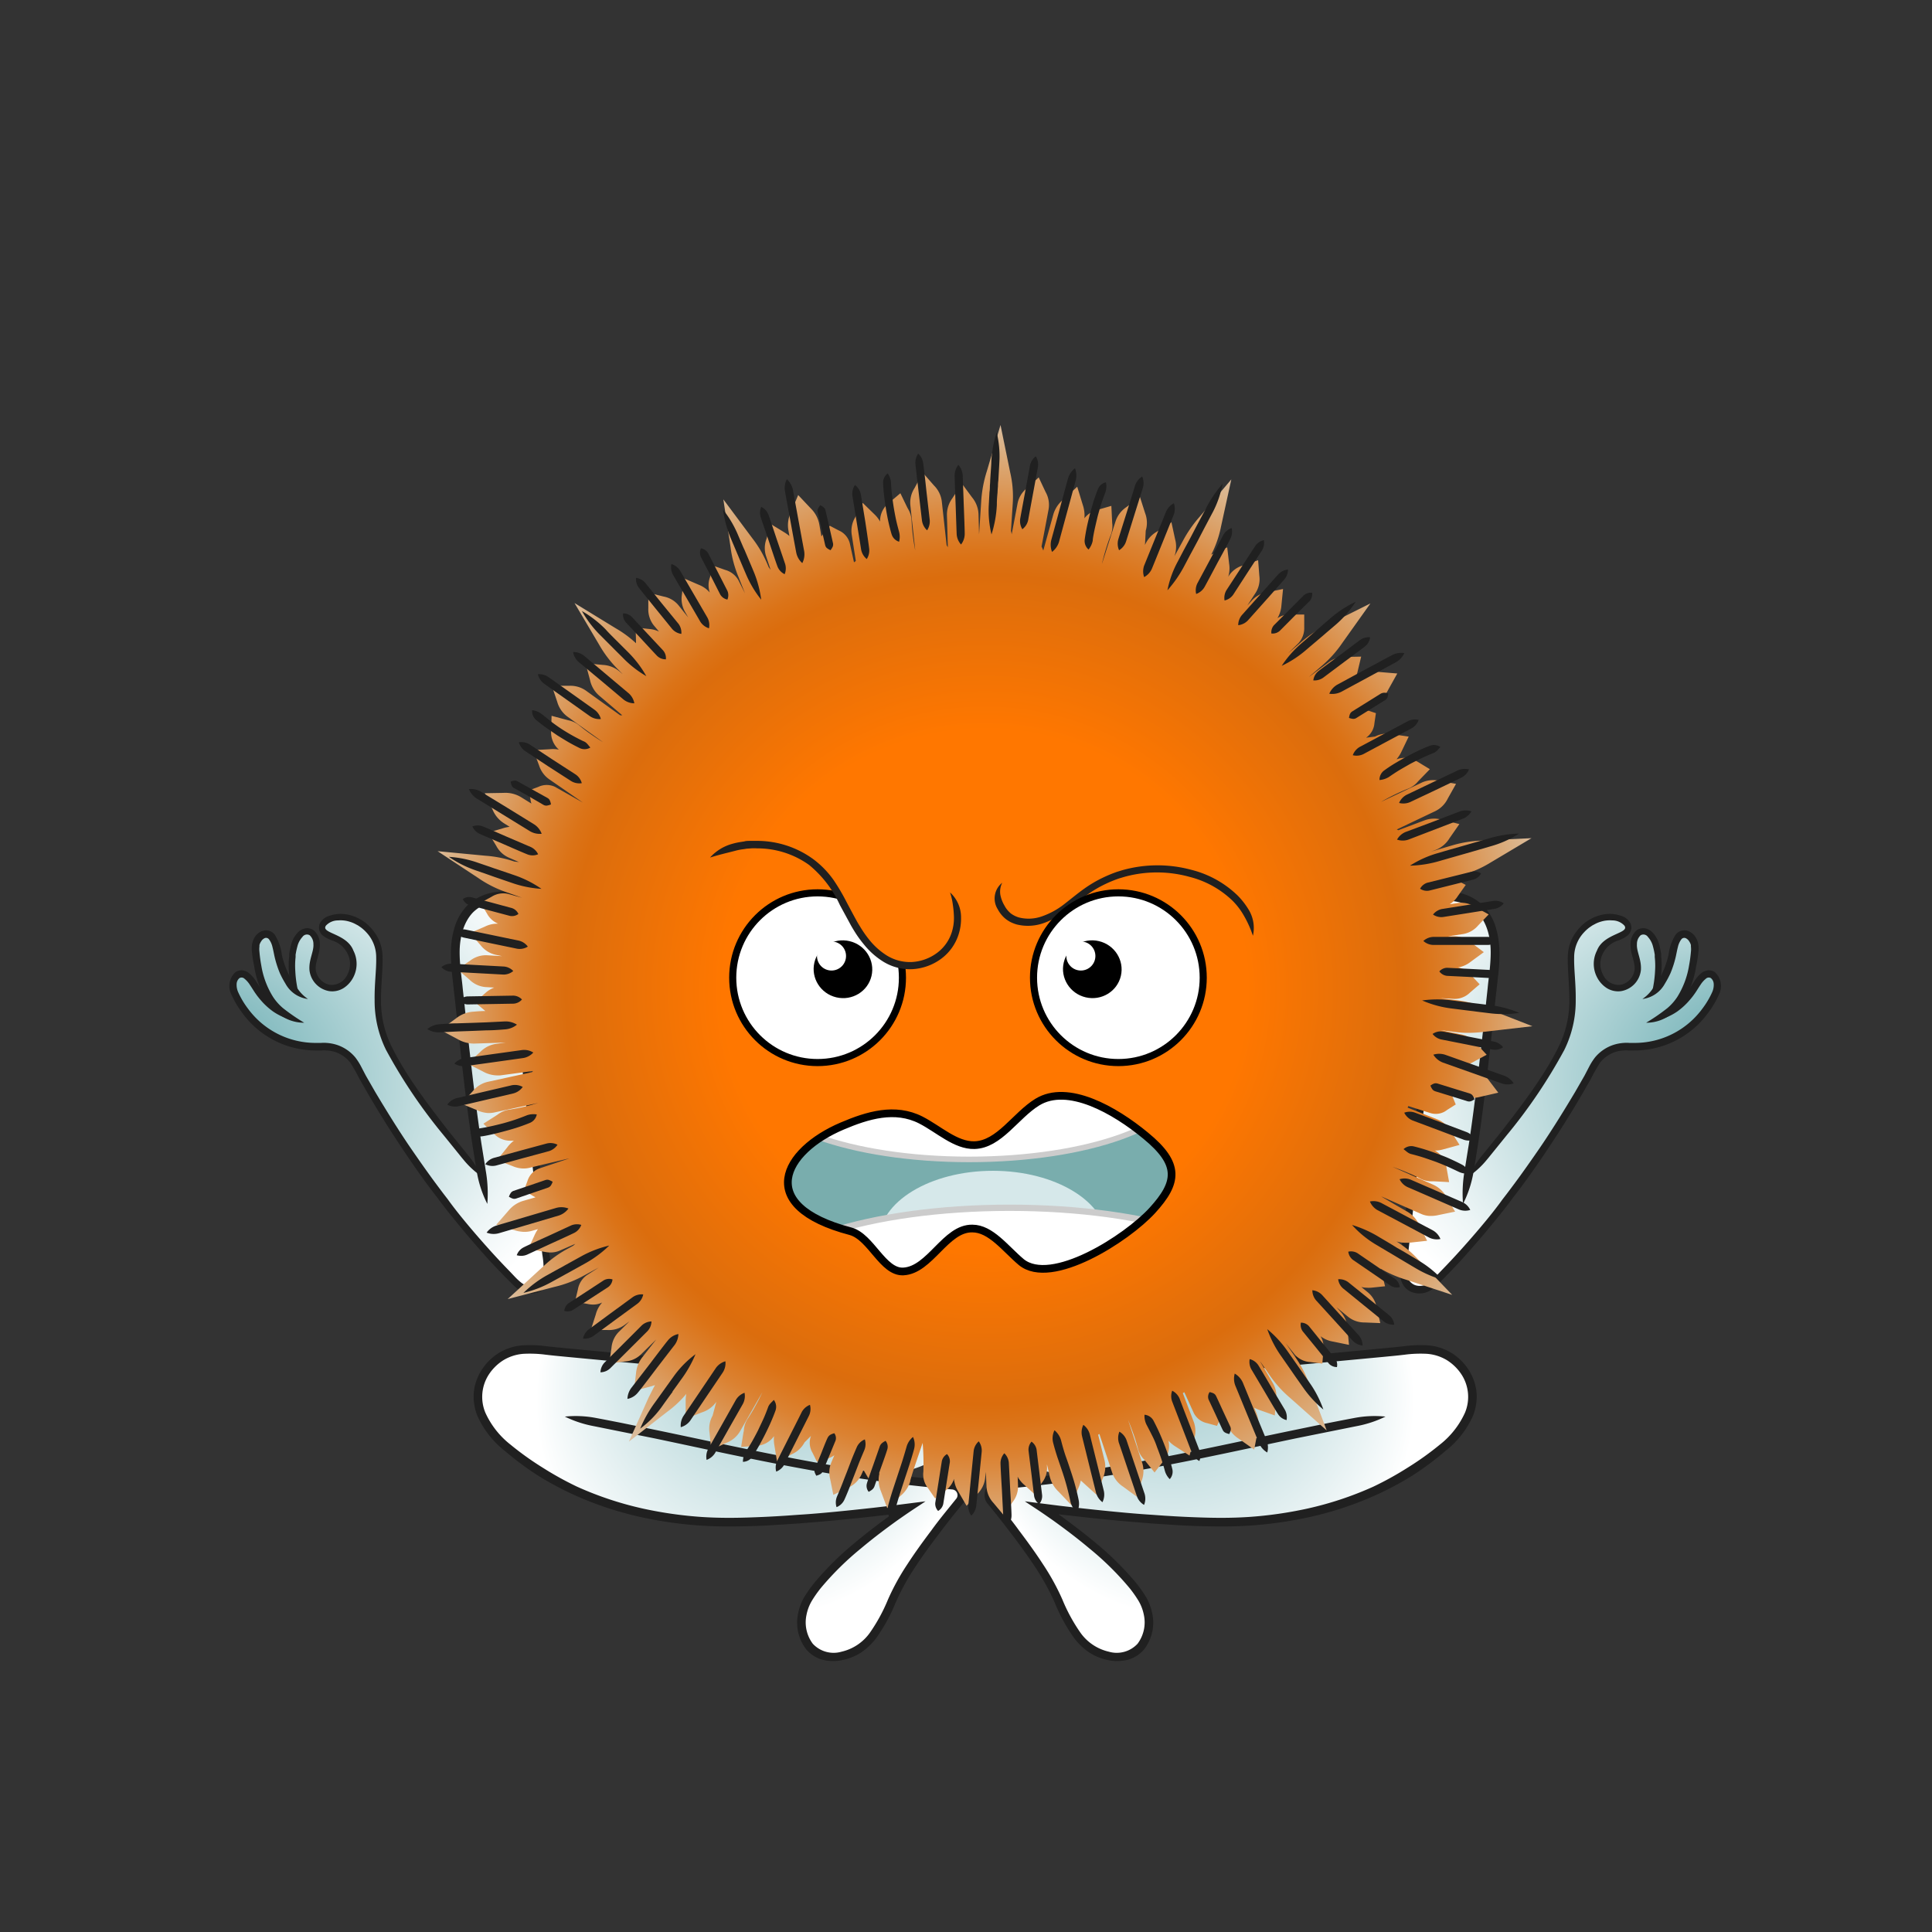 <svg xmlns="http://www.w3.org/2000/svg" xmlns:xlink="http://www.w3.org/1999/xlink" viewBox="0 0 300 300"><rect x="0" y="0" width="300" height="300" fill="#333333" stroke="none"/><defs><style>.cls-1,.cls-12{fill:none;}.cls-2{fill:url(#New_Gradient_Swatch_19);}.cls-3{fill:#202020;}.cls-4{fill:#79adad;}.cls-5{clip-path:url(#clip-path);}.cls-6{fill:#d6e8ea;}.cls-7{clip-path:url(#clip-path-2);}.cls-10,.cls-11,.cls-8,.cls-9{fill:#fff;}.cls-12,.cls-8{stroke:#000;}.cls-10,.cls-11,.cls-12,.cls-8{stroke-miterlimit:10;}.cls-8{stroke-width:1.06px;}.cls-10,.cls-11{stroke:#ccc;}.cls-10{stroke-width:0.83px;}.cls-11{stroke-width:0.94px;}.cls-12{stroke-width:1.15px;}.cls-13{fill:url(#radial-gradient);}.cls-14{fill:url(#radial-gradient-2);}</style><radialGradient id="New_Gradient_Swatch_19" cx="47.14" cy="42.3" r="102.7" gradientTransform="translate(39.92 46.18) scale(0.99 0.98)" gradientUnits="userSpaceOnUse"><stop offset="0.4" stop-color="#f70"/><stop offset="0.64" stop-color="#db6d0d"/><stop offset="0.67" stop-color="#db7317"/><stop offset="0.72" stop-color="#db8232"/><stop offset="0.78" stop-color="#db9b5e"/><stop offset="0.84" stop-color="#dbb388"/><stop offset="0.93" stop-color="#dbcec3"/></radialGradient><clipPath id="clip-path"><path id="SVGID" class="cls-1" d="M27,42.58c3.78-1.61,7.88-2.87,11.75-.9,2.67,1.37,5.2,3.82,8,3.75,3.7-.1,6.13-4.42,9.38-6.42,4.57-2.81,11.54,1.17,16.18,5,5.19,4.25,4.81,7,1,11.17S58.22,66.59,53.73,62.88c-2.37-2-4.54-5-7.29-5-4-.08-6.31,6.2-10.3,6.41-3.07.16-4.83-5.16-7.88-6C13.81,54.49,18.26,46.28,27,42.58Z"/></clipPath><clipPath id="clip-path-2"><path class="cls-1" d="M7.27,2.49a13.61,13.61,0,0,1,17,2.42c2,2.24,3.1,5.05,4.59,7.62s3.56,5.06,6.42,5.85a7.25,7.25,0,0,0,7.6-2.65,7.26,7.26,0,0,0,.21-8l6.23,9.85L34.64,35.75,9.56,37.86,0,24.89Z"/></clipPath><radialGradient id="radial-gradient" cx="36" cy="30.56" fx="-17.277" r="59.76" gradientUnits="userSpaceOnUse"><stop offset="0.12" stop-color="#66aab0"/><stop offset="0.16" stop-color="#72b1b6"/><stop offset="0.41" stop-color="#bedbdd"/><stop offset="0.58" stop-color="#edf5f6"/><stop offset="0.67" stop-color="#fff"/></radialGradient><radialGradient id="radial-gradient-2" cx="80.03" cy="90.64" fx="97.675" fy="49.596" r="44.68" gradientUnits="userSpaceOnUse"><stop offset="0" stop-color="#66aab0"/><stop offset="0.78" stop-color="#fff"/></radialGradient><symbol id="Fuzzballs_meditate_1" data-name="Fuzzballs_meditate_1" viewBox="0 0 120.12 123.22"><path class="cls-13" d="M49.86,51.87,46.38,18.78h0A12.12,12.12,0,0,0,52.19,3.92l-.25-.71-2.13-.89c-.52-.21-1.09-.43-1.78-.68l-.19-.06a12,12,0,0,0-3-.6,9.76,9.76,0,0,0-3.18.28,6.7,6.7,0,0,0-3,1.74c-2,2-2.28,5-2.3,6.69A34.89,34.89,0,0,0,36.71,14c.07.54.13,1,.17,1.49l.26,2.39c0,.06.64,6.17,1.43,12.77.42,3.54.89,7,1.31,9.77l.68,4.25a20.11,20.11,0,0,1,.3,3,16.93,16.93,0,0,1-.71-2.7l0-.19L40,44.65a12.4,12.4,0,0,1-2.11-2L34.7,38.7a83,83,0,0,1-9.18-13.6,17.15,17.15,0,0,1-1.77-7.79c0-1.32.06-2.56.14-3.76s.14-2.12.11-3a6.31,6.31,0,0,0-1.69-4.3,7.11,7.11,0,0,0-1-.89L21,5.11a2.71,2.71,0,0,0-.44-.26,5,5,0,0,0-1.2-.5,5.09,5.09,0,0,0-2-.23c-.42,0-1.83.21-2.31,1a1,1,0,0,0-.19.84c.15.57.79.86,1.61,1.22a5,5,0,0,1,2.94,2.46,4.18,4.18,0,0,1,0,3.79A3.91,3.91,0,0,1,18.07,15a2.83,2.83,0,0,1-2,.45,3.3,3.3,0,0,1-2.73-2.86,6.39,6.39,0,0,1,.33-2.29A5.44,5.44,0,0,0,14,8.43a2.35,2.35,0,0,0-.81-1.82,1.37,1.37,0,0,0-1.81.29,3.91,3.91,0,0,0-.92,1.71,9.21,9.21,0,0,0-.22.94l-.13.85A12,12,0,0,0,10,12.73l.06.62c.08.82.14,1.46.28,2.18l.09.2a6.17,6.17,0,0,1-1-1.23l-.1-.17a12,12,0,0,1-.75-1.45,15,15,0,0,1-.84-2.62c0-.2-.09-.4-.13-.6S7.48,9,7.4,8.7a3.57,3.57,0,0,0-.65-1.41,1.11,1.11,0,0,0-1.23-.35,1.88,1.88,0,0,0-.86.75,2.42,2.42,0,0,0-.29.73,2,2,0,0,0,0,.27,3.61,3.61,0,0,0,0,1c0,.62.16,1.47.31,2.27a14.07,14.07,0,0,0,1.94,5.22A8.34,8.34,0,0,0,8.16,19l.12.11c.46.36.85.64,1.27,1l.17.09a7.35,7.35,0,0,1-1.42-.65,13,13,0,0,1-2.07-1.57l-.62-.64c-.12-.12-.23-.25-.34-.38a13.44,13.44,0,0,1-.92-1.23l-.28-.43c-.19-.3-.37-.58-.57-.85a3.06,3.06,0,0,0-1.15-1,1.11,1.11,0,0,0-1.32.4,2.13,2.13,0,0,0-.36,1.47A7.45,7.45,0,0,0,2,18.16a14.28,14.28,0,0,0,11,6.64,10.82,10.82,0,0,0,1.4,0h.27a5.78,5.78,0,0,1,1.66.06,6,6,0,0,1,2.91,1.44,6.11,6.11,0,0,1,1,1.23c.19.32.35.6.5.89l.28.49c.51.91,1,1.79,1.52,2.66,1.85,3.18,3.78,6.27,5.72,9.19,1.8,2.7,3.33,4.83,4.3,6.13s1.68,2.23,1.68,2.24.61.82,1.73,2.21C37.25,53,39,55,40.77,57c1,1.14,2.18,2.4,3.45,3.73l2,2a3.07,3.07,0,0,0,2.11.89,2.35,2.35,0,0,0,.54-.06,2.3,2.3,0,0,0,1.25-.7,2.84,2.84,0,0,0,.6-1.36,9.94,9.94,0,0,0-.08-3.13C50.34,56.26,50.1,54.08,49.86,51.87Z"/><path class="cls-14" d="M115.81,95.07a1.59,1.59,0,0,1,1.08,2.59c-2.89,3.48-8.15,10.13-10.37,14.86-1.33,2.85-2.5,5.91-4.82,8-3,2.71-8.6,3.2-9.93-1.87a7.17,7.17,0,0,1,.85-5.42c3.85-6.58,16-14.57,16-14.57s-21.56,2.86-32.74,2.17-22.5-4.13-31.57-12c-2.28-2-4.58-4.67-4.56-8a7.78,7.78,0,0,1,4.91-7c2.58-1,5.35-.41,8.07-.16,12,1.07,50.87,4.48,67.36,6.33,0,0-1.65,14.86-19.58,13.18C103.31,93.79,114.13,94.86,115.81,95.07Z"/><path class="cls-3" d="M53.72,84.05a18.19,18.19,0,0,0,4.69,1.54l9.64,1.94c7.6,1.59,15.87,3.45,24.49,5,4.31.8,8.71,1.51,13.14,2.08,2.21.31,4.44.55,6.67.78l3.34.32a.92.92,0,0,1,.74,1.42l-2.05,2.54c-.69.87-1.37,1.74-2,2.62-1.33,1.76-2.62,3.54-3.81,5.37a37.64,37.64,0,0,0-3.13,5.69,27.42,27.42,0,0,1-2.91,5.33,7.67,7.67,0,0,1-4.5,3,4.55,4.55,0,0,1-4.62-1.27,5.71,5.71,0,0,1-1-4.64,7,7,0,0,1,.85-2.23,19.26,19.26,0,0,1,1.4-2,46.85,46.85,0,0,1,6.43-6.36c2.13-1.79,4.07-3.23,5.86-4.52.89-.62,1.73-1.21,2.61-1.79l1.29-.85.61-.41-.67.09-4.79.61-2.92.34c-6.5.72-10,1-11.86,1.11l-2.1.15-1.63.1c-1.06.06-2.62.14-4.62.2s-4.43.09-7.21-.09a64.05,64.05,0,0,1-9.32-1.32,54,54,0,0,1-10.66-3.53,51.61,51.61,0,0,1-5.43-3A48.17,48.17,0,0,1,45,88.52a13.64,13.64,0,0,1-4-5.09,6.58,6.58,0,0,1,.6-6.19A7.62,7.62,0,0,1,43.92,75a7.23,7.23,0,0,1,3.18-1,19.42,19.42,0,0,1,3.55.14c1.23.15,2.49.26,3.72.38l60.81,5.71a18.11,18.11,0,0,0,4.94-.2,17.71,17.71,0,0,0-4.8-1.12L54.49,73.16c-1.25-.12-2.46-.23-3.69-.37A20.05,20.05,0,0,0,47,72.64a8.54,8.54,0,0,0-3.76,1.17,8.78,8.78,0,0,0-2.79,2.7,8.11,8.11,0,0,0-1.3,3.64,8.37,8.37,0,0,0,.56,3.76,14.85,14.85,0,0,0,4.39,5.62,48.31,48.31,0,0,0,5.38,4,51.12,51.12,0,0,0,5.6,3A54.36,54.36,0,0,0,66,100.16a64.53,64.53,0,0,0,9.52,1.34c2.85.19,5.32.14,7.34.1s3.59-.14,4.66-.21l1.63-.1,2.12-.14c1.87-.16,5.38-.4,11.91-1.13l2.88-.33h0c-1.68,1.21-3.74,2.74-5.88,4.53a48.38,48.38,0,0,0-6.61,6.55,22.84,22.84,0,0,0-1.51,2.15,8.66,8.66,0,0,0-1,2.65,7,7,0,0,0,1.31,5.75A5.21,5.21,0,0,0,95.07,123a6.92,6.92,0,0,0,3.2,0,8.63,8.63,0,0,0,3-1.27,10.38,10.38,0,0,0,2.32-2.26,27.68,27.68,0,0,0,3.06-5.59,37.18,37.18,0,0,1,3-5.51c1.17-1.79,2.44-3.55,3.76-5.29.66-.87,1.33-1.74,2-2.6s1.41-1.75,2.12-2.63a2.25,2.25,0,0,0-1.74-3.49l-3.32-.32c-2.21-.23-4.42-.46-6.63-.77-4.4-.57-8.78-1.28-13.07-2.07-8.58-1.57-16.84-3.43-24.45-5l-5.58-1.15-2.3-.45-.73-.14-1.06-.2A17.16,17.16,0,0,0,53.72,84.05Z"/><path class="cls-3" d="M41.31,50a21.16,21.16,0,0,0-.26-5.37c-.12-.78-.37-2.34-.68-4.25-.44-2.94-.91-6.42-1.3-9.75-.8-6.67-1.44-12.76-1.44-12.76l-.26-2.39c-.13-1.49-.49-3.57-.49-5.78S37.43,5,39,3.35a6.42,6.42,0,0,1,2.81-1.61,9.31,9.31,0,0,1,3-.26,12.13,12.13,0,0,1,3,.64c1,.35,1.74.67,2.47,1a12.69,12.69,0,0,1,2.22,1.18,6.83,6.83,0,0,0-1.65-2.07A8.12,8.12,0,0,0,48.37.76,12.93,12.93,0,0,0,45,0a10.57,10.57,0,0,0-3.51.31,7.9,7.9,0,0,0-3.46,2,8.49,8.49,0,0,0-2,3.55,14.12,14.12,0,0,0-.55,3.79A27.79,27.79,0,0,0,35.64,13c.11,1,.21,1.87.29,2.62.17,1.48.27,2.38.27,2.38s.63,6.09,1.42,12.78c.4,3.35.86,6.84,1.31,9.8.18,1.11.34,2.13.48,3,.09.55.17,1,.22,1.3A17.91,17.91,0,0,0,41.31,50Z"/><path class="cls-3" d="M46,14.55a16.45,16.45,0,0,0-.07,4.29c.51,4.85,2,19.42,3.45,32.78.25,2.19.49,4.36.73,6.47a13,13,0,0,1,.19,3A2.06,2.06,0,0,1,49,63a2.37,2.37,0,0,1-2.22-.36,9.81,9.81,0,0,1-1-.91l-.95-1c-1.25-1.28-2.39-2.51-3.42-3.66-2.06-2.3-3.69-4.25-4.79-5.64S35,49.29,35,49.29l-.44-.57c-.29-.37-.7-.92-1.23-1.63-1.06-1.41-2.54-3.48-4.27-6s-3.68-5.63-5.69-9l-1.51-2.63L21.1,28a9.82,9.82,0,0,0-.9-1.42,6.45,6.45,0,0,0-2.86-2,6.88,6.88,0,0,0-1.75-.35,5.41,5.41,0,0,0-.9,0l-.23,0h-.57A13.42,13.42,0,0,1,3,18.75a13.5,13.5,0,0,1-1.58-2.66,2.84,2.84,0,0,1-.24-1.3,1.27,1.27,0,0,1,.45-.93.66.66,0,0,1,.8.09,4,4,0,0,1,.88,1c.27.39.53.83.82,1.26.15.21.3.43.46.63l.24.3.17.2a11.17,11.17,0,0,0,2,1.85,9,9,0,0,0,4.07,1.54c-1.19-.95-2-1.51-3.4-2.47a10.32,10.32,0,0,1-1.81-1.67l-.16-.18-.21-.28c-.15-.18-.28-.38-.42-.57-.26-.39-.52-.82-.83-1.27A4.94,4.94,0,0,0,3.08,13a2,2,0,0,0-1-.39A1.72,1.72,0,0,0,1,12.9a3,3,0,0,0-.64,3.62,15,15,0,0,0,1.73,2.92,14.57,14.57,0,0,0,11.87,6l.43,0,.42,0a3.65,3.65,0,0,1,.74,0A5.12,5.12,0,0,1,17,25.7a5.26,5.26,0,0,1,2.34,1.64A27.68,27.68,0,0,1,20.85,30l1.52,2.64c2,3.44,4,6.53,5.73,9.11s3.23,4.66,4.31,6.08c.53.72,1,1.27,1.24,1.64l.44.58s.6.8,1.73,2.19,2.74,3.36,4.82,5.68c1,1.16,2.19,2.4,3.45,3.7.31.32.64.64,1,1a11.08,11.08,0,0,0,1.09,1,3.5,3.5,0,0,0,3.31.51,2.76,2.76,0,0,0,1.42-1.19,4.27,4.27,0,0,0,.53-1.69,14,14,0,0,0-.19-3.26c-.24-2.1-.48-4.26-.73-6.44C49.07,38.14,47.54,23.56,47,18.71A14.57,14.57,0,0,0,46,14.55Z"/><path class="cls-3" d="M40.28,45.52a13.8,13.8,0,0,0-2-3.25l-3.15-3.9c-3-3.89-6.65-8.55-9.11-13.49a16.57,16.57,0,0,1-1.73-7.57c0-2.49.3-4.78.25-6.83a7,7,0,0,0-.61-2.8A7.64,7.64,0,0,0,22.7,5.85a8.29,8.29,0,0,0-1-.94l-.41-.27a2.56,2.56,0,0,0-.43-.25,5.83,5.83,0,0,0-1.3-.55,6.06,6.06,0,0,0-2.21-.25l-.67.1-.7.2A2.52,2.52,0,0,0,14.56,5,1.62,1.62,0,0,0,14.38,6a1.73,1.73,0,0,0,.54,1,5.25,5.25,0,0,0,1.63.86,4.07,4.07,0,0,1,2.38,2.07,3.6,3.6,0,0,1,0,3.32,2.79,2.79,0,0,1-2.79,1.69,2.81,2.81,0,0,1-2.29-2.4c-.15-1.21.68-2.48.65-4.12a2.9,2.9,0,0,0-1-2.23,1.8,1.8,0,0,0-1.37-.29A2.26,2.26,0,0,0,11,6.52,4.51,4.51,0,0,0,9.91,8.46c-.09.33-.16.65-.22,1l-.09.48,0,.42a11.9,11.9,0,0,0-.05,2.41,5.36,5.36,0,0,0,1.56,3.57,18.53,18.53,0,0,1-.54-3.64,12.48,12.48,0,0,1,.05-2.22l0-.38.08-.45c.06-.3.13-.59.21-.89a3.48,3.48,0,0,1,.8-1.49A.87.87,0,0,1,12.88,7a1.89,1.89,0,0,1,.59,1.43c.09,1.17-.77,2.5-.63,4.17A3.83,3.83,0,0,0,16,15.94a3.43,3.43,0,0,0,2.35-.52,4.48,4.48,0,0,0,1.52-1.72,4.65,4.65,0,0,0,0-4.25c-1.05-2.77-5.29-2.74-4.39-4a2.63,2.63,0,0,1,1.94-.83,4.87,4.87,0,0,1,1.83.2,5,5,0,0,1,1.1.47,2.42,2.42,0,0,1,.37.21l.35.24a6.29,6.29,0,0,1,.89.81,5.78,5.78,0,0,1,1.56,4c.05,1.9-.29,4.24-.25,6.81a17.69,17.69,0,0,0,1.83,8A84,84,0,0,0,34.31,39l2.58,3.19c.25.31.45.56.59.72A13.75,13.75,0,0,0,40.28,45.52Z"/><path class="cls-3" d="M12.6,17.2a6,6,0,0,1-1.43-1.34A19,19,0,0,1,10,14.14a11.29,11.29,0,0,1-.78-1.52,15,15,0,0,1-.81-2.5A7.56,7.56,0,0,0,7.24,6.85a1.78,1.78,0,0,0-2-.52,2.36,2.36,0,0,0-1.17,1,3,3,0,0,0-.38.92,2.75,2.75,0,0,0-.06.34,4.68,4.68,0,0,0,0,1.06A20.57,20.57,0,0,0,4,12,14.77,14.77,0,0,0,6,17.5a9.35,9.35,0,0,0,1.88,2.06A6.55,6.55,0,0,0,12,21a31.35,31.35,0,0,1-3.4-2.34A8.35,8.35,0,0,1,7,16.85a13.57,13.57,0,0,1-1.87-5,22,22,0,0,1-.3-2.21,3.56,3.56,0,0,1,0-.83s0-.09,0-.24A1.79,1.79,0,0,1,5.09,8a1.28,1.28,0,0,1,.6-.55.59.59,0,0,1,.68.21,3.19,3.19,0,0,1,.54,1.2c.13.49.22,1,.34,1.55a16.55,16.55,0,0,0,.87,2.7A15.89,15.89,0,0,0,9,14.75,4.75,4.75,0,0,0,12.6,17.2Z"/></symbol><symbol id="Fuzzballs_body_1" data-name="Fuzzballs_body_1" viewBox="0 0 171.59 170.84"><path class="cls-2" d="M162.32,99.66l-.86-.31a5.33,5.33,0,0,0,.9-.41l2.13-1.15L162.83,96a4,4,0,0,0-2.25-1.36l-3.67-.75-.21,0,2.63.34c.61.08,1.15.13,1.64.15a19.05,19.05,0,0,0,3.16-.16l7.46-.86-7-2.74A18,18,0,0,0,160,89.34L157.25,89l2.23.12a3.42,3.42,0,0,0,2.44-1l1.48-1.27-1.34-1.43a3.53,3.53,0,0,0-2-1.19,4.29,4.29,0,0,0,1.94-.87l2.05-1.5-2-1.51a4,4,0,0,0-2.57-.95h-1l2.34-.35a3.94,3.94,0,0,0,2.34-1.33L164.8,76l-2.14-1.18a3.9,3.9,0,0,0-2.66-.59l-1.25.19A4,4,0,0,0,160,73.17l1.24-1.75-1.9-1-.23-.11,1.45-.41A16.84,16.84,0,0,0,165,68l6.45-3.84-7.5.37a18.51,18.51,0,0,0-4.71.72l-3.4,1,.76-.28a4.36,4.36,0,0,0,2.1-1.77l1.55-2.23-2.63-.65a4.33,4.33,0,0,0-2.77.07l-4.09,1.54a1.24,1.24,0,0,0-.23-.12l6-2.86a4.2,4.2,0,0,0,1.92-1.94l1.28-2.28-2.58-.47a4.24,4.24,0,0,0-2.74.27l-6.33,3c.58-.34,1.08-.6,1.08-.6s.65-.35,1.37-.69,1.36-.61,1.67-.73a3.81,3.81,0,0,0,1.62-1.15l1.85-1.91-2-1.21a3.56,3.56,0,0,0-3.11-.34l-.06,0a5.12,5.12,0,0,0,.78-1.22l1.1-2.29-2.51-.37a4.06,4.06,0,0,0-2.71.36l-1.4.18a3,3,0,0,0,1.3-2.26l.23-1.55-1.49-.5c-.12,0-.27-.09-.44-.13l1.91-1a4.57,4.57,0,0,0,1.93-2l1.41-2.53-2.88-.24a4.72,4.72,0,0,0-2.79.48l-.8.43a5.36,5.36,0,0,0,.3-.94l.56-2.35-2.42.05a4,4,0,0,0-2.52.75l-3,2.23-.17.12,2-1.72a18,18,0,0,0,3.2-3.58l4.35-6.11-6.71,3.35a18,18,0,0,0-4,2.62l-2.07,1.77,1.59-1.56a3.43,3.43,0,0,0,.91-2.46l0-2-2,0A3.56,3.56,0,0,0,132,30a4.44,4.44,0,0,0,.62-2l.25-2.53-2.48.51A4.09,4.09,0,0,0,128,27.29l-.69.76,1.31-2a3.93,3.93,0,0,0,.57-2.62L129,21l-2.31.8a3.91,3.91,0,0,0-2.21,1.58l-.12.18a4.41,4.41,0,0,0,.14-2L124.2,19l-2.32,1.06-.16.08a16.5,16.5,0,0,0,1.52-4.37l1.6-7.32L120,14.16a19.7,19.7,0,0,0-2.71,3.89L116,20.39a4.35,4.35,0,0,0,.11-2.65l-.57-2.64-2.27,1.47a4.37,4.37,0,0,0-1.84,2.07l.12-2.23a4.2,4.2,0,0,0-.1-2.73l-.8-2.5-2.1,1.57a4.26,4.26,0,0,0-1.68,2.19l-2.13,6.66c.15-.66.3-1.2.3-1.2s.19-.71.43-1.47c.11-.34.3-.94.6-1.72a3.74,3.74,0,0,0,.27-2l-.13-2.65-2.28.66a3.49,3.49,0,0,0-1.9,1.27,5.14,5.14,0,0,0-.26-2.09l-.86-2.81-2.18,2A4.67,4.67,0,0,0,97.17,14l-1.53,5.5c-.06-.16-.13-.31-.19-.45l-.08-.17,1.09-5.76A4.05,4.05,0,0,0,96,10.41L94.93,8.14l-1.86,1.7a4,4,0,0,0-1.42,2.33L90.73,17c0-.18-.07-.37-.11-.56l.28-4.25a16.59,16.59,0,0,0-.4-4.83L89,0,86.87,7.2A19.29,19.29,0,0,0,86,11.88L85.67,17l-.09-3.19a4.36,4.36,0,0,0-1-2.57L83,9.1l-1.47,2.27A4.3,4.3,0,0,0,80.68,14l.14,5a2.59,2.59,0,0,0-.19-.33l-.75-6.81a4.2,4.2,0,0,0-1.2-2.45l-1.75-2L75.65,9.8A4.18,4.18,0,0,0,75,12.48l.76,7c-.13-.66-.22-1.21-.22-1.21s-.11-.73-.2-1.52-.13-1.57-.15-1.82a3.8,3.8,0,0,0-.55-1.9c-.05-.08-.09-.17-.14-.26L73.45,10.6l-1.81,1.53A3.55,3.55,0,0,0,70.3,15V15a4.79,4.79,0,0,0-.9-1.15L67.6,12.1l-1.17,2.25A4.06,4.06,0,0,0,65.89,17l.64,4.12c-.09.07-.19.13-.28.21l-.65-2.95a3,3,0,0,0-1.71-2l-1.4-.73-1,1.25a5,5,0,0,0-.3.41l-.33-1.88A4.64,4.64,0,0,0,59.58,13l-2-2.12-1.12,2.67a4.58,4.58,0,0,0-.4,2.79l.16.9a6.79,6.79,0,0,0-.81-.58l-2.06-1.26-.7,2.32a4,4,0,0,0-.06,2.63l.71,2.13L53,22.08l-.16-.38a17.68,17.68,0,0,0-2.41-4.15l-4.47-6,1.12,7.42a17.79,17.79,0,0,0,1.24,4.65l1,2.52-1-2a3.36,3.36,0,0,0-2.06-1.63l-1.84-.65-.56,1.87a3.44,3.44,0,0,0,0,2.29,4.39,4.39,0,0,0-1.72-1.21l-2.32-1-.29,2.52A4.07,4.07,0,0,0,40,29l.51.89L39,28a3.93,3.93,0,0,0-2.32-1.36l-2.37-.6,0,2.44a4,4,0,0,0,.82,2.6l.84,1a4.25,4.25,0,0,0-1.5-.4l-2.13-.23.06,2.14c0,.09,0,.19,0,.3a17.58,17.58,0,0,0-3.15-2.32l-6.4-3.92,3.82,6.46A17.92,17.92,0,0,0,29.65,38l.71.72-.54-.46a4.33,4.33,0,0,0-2.56-1L24.56,37l.7,2.62a4.41,4.41,0,0,0,1.4,2.39l3.61,3.07-.33,0-5.36-3.86A4.2,4.2,0,0,0,22,40.5H19.33L20.17,43a4.27,4.27,0,0,0,1.56,2.27l5.57,4c-.53-.32-.94-.59-.94-.59s-.61-.4-1.26-.86-1.19-.9-1.45-1.11a3.78,3.78,0,0,0-1.79-.86l-2.57-.69-.07,2.36a3.55,3.55,0,0,0,1.2,2.89l0,0A4.78,4.78,0,0,0,19,50.35l-2.54.14.89,2.38A4.14,4.14,0,0,0,19,55.07s5.39,3.72,5.14,3.56l-4.3-2.43a3,3,0,0,0-2.61,0l-1.47.55.28,1.54c0,.13.06.31.12.5l-1.62-1a4.68,4.68,0,0,0-2.73-.66l-2.89.05,1.24,2.62A4.56,4.56,0,0,0,12,61.91l.78.49a5.53,5.53,0,0,0-1,.21l-2.32.69,1.25,2.07a4,4,0,0,0,1.92,1.8l1.6.7-.72-.08a17.8,17.8,0,0,0-4.45-.9l-7.47-.71,6.26,4.13a17.69,17.69,0,0,0,4.28,2.19l2.58.91-2.15-.59a3.38,3.38,0,0,0-2.59.44l-1.71.94,1,1.67A3.44,3.44,0,0,0,11,77.44a4.29,4.29,0,0,0-2.08.46l-2.31,1,1.67,1.9a4.14,4.14,0,0,0,2.32,1.47l1,.21-2.36-.14h0a4,4,0,0,0-2.56.81l-2,1.37,1.85,1.6A4,4,0,0,0,9,87.28l1.38.08A4.34,4.34,0,0,0,9,88.21L7.4,89.64,9,91a.1.1,0,0,0,.05,0c-.83,0-1.58.08-1.87.1a4.8,4.8,0,0,0-2.67,1L2,93.93l2.69,1.43A5,5,0,0,0,7,96.05a3.38,3.38,0,0,0,.45,0l4.72-.15-1.5.2a4.29,4.29,0,0,0-2.45,1.25l-2,1.81,2.41,1.23a4.62,4.62,0,0,0,2,.6,4.6,4.6,0,0,0,.73,0l5.06-.68-.19.19L9.36,102a4.19,4.19,0,0,0-2.31,1.45l-1.76,1.94,2.41,1a4.62,4.62,0,0,0,1.71.45,4.15,4.15,0,0,0,1-.09l6.83-1.48-1.18.34s-.71.19-1.49.36-1.54.3-1.79.34a3.83,3.83,0,0,0-1.84.75,2.5,2.5,0,0,1-.24.16l-2,1.28,1.72,1.64a3.49,3.49,0,0,0,2.37,1,5.66,5.66,0,0,0,.58,0h.06a5,5,0,0,0-1,1l-1.6,2,2.37.93a4.47,4.47,0,0,0,1.57.38,4,4,0,0,0,1.15-.12s6.52-1.56,6.09-1.43l-4.69,1.57a3,3,0,0,0-1.77,1.91L15,118.86l1.34.82.45.25-1.84.53A4.65,4.65,0,0,0,12.6,122l-1.9,2.18,2.77.84a5.85,5.85,0,0,0,1.43.27,4.25,4.25,0,0,0,1.39-.17l.88-.25a5.85,5.85,0,0,0-.49.86l-1,2.19,2.38.45a5.65,5.65,0,0,0,.92.12,3.6,3.6,0,0,0,1.7-.34l2.3-1-.34.3-.68.37A17.56,17.56,0,0,0,18,130.66l-5.53,5.07,7.26-1.89a17.6,17.6,0,0,0,4.49-1.71l2.41-1.31L24.79,132a3.41,3.41,0,0,0-1.41,2.21l-.45,1.91,1.92.36a4.54,4.54,0,0,0,.77.1,3.17,3.17,0,0,0,1.53-.32,4.37,4.37,0,0,0-1,1.86l-.77,2.41,2.53,0a4.09,4.09,0,0,0,2.64-.73l.83-.61-1.68,1.66a4,4,0,0,0-1.11,2.46l-.35,2.42,2.42-.31a3.92,3.92,0,0,0,2.5-1.09L35.54,142l-2.14,2.74a4.67,4.67,0,0,0-1,2.52L32.08,150l2.7-.73.57-.18c-.33.59-.62,1.2-1,1.94l-3.06,6.84,5.92-4.61a16.65,16.65,0,0,0,3-2.81,5.91,5.91,0,0,0-.1,1.17v2.7l2.53-1a4.26,4.26,0,0,0,2.23-1.64l-.58,2.16a4.17,4.17,0,0,0-.47,2.69l.26,2.61,2.38-1.1a4.17,4.17,0,0,0,2.1-1.79l3.47-6.07c-.29.61-.54,1.11-.54,1.11s-.34.65-.73,1.35c-.25.45-.58,1-.94,1.55a3.76,3.76,0,0,0-.67,1.87c0,.09,0,.19-.05.29l-.38,2.34,2.36-.17a3.56,3.56,0,0,0,2.75-1.51l0,0a5.31,5.31,0,0,0,.06,1.45l.41,2.51,2.27-1.14a4.12,4.12,0,0,0,2-1.85l1-1a3,3,0,0,0,.23,2.6l.7,1.41,1.51-.45a3.93,3.93,0,0,0,1.19-.56l-.38.89-.07.17a4.06,4.06,0,0,0-.2,2.64l.49,2.45L65.36,165a4,4,0,0,0,2-1.93c.08-.17.21-.46.36-.81l.83,1.41,1.59-.89.06,0a4.41,4.41,0,0,0,.21,2.74l1,2.68,2.08-1.93a4.6,4.6,0,0,0,1.5-2.27l0-.11c.12-.41.39-1.33.67-2.16l1.25-3.67a38.9,38.9,0,0,1,.11,4.48,3.37,3.37,0,0,0,.71,2.53l1.11,1.61,1.55-1.18a3.47,3.47,0,0,0,1.39-1.87,4.39,4.39,0,0,0,.67,2l1.28,2.2L85.39,166a4.07,4.07,0,0,0,1.22-2.45l.11-1,.11,2.37a4,4,0,0,0,1.07,2.46l1.57,1.88,1.4-2a3.9,3.9,0,0,0,.85-2.58l-.06-1.38a4.38,4.38,0,0,0,1,1.25l1.58,1.43,1.21-1.76a3.6,3.6,0,0,0,.76-2.56l0-.25c.2.78.37,1.56.43,1.87A4.79,4.79,0,0,0,98,165.62l2,2.1,1.1-2.67a6,6,0,0,0,.37-1.15l.41.38,2,1.81,1-2.52a4.37,4.37,0,0,0,.28-2.77l-1-4,.19-.13,2,6.05a4.21,4.21,0,0,0,1.69,2.14l2.11,1.55.78-2.5a4.3,4.3,0,0,0,.07-2.76l-2.19-6.64c.26.62.46,1.14.46,1.15s.26.68.52,1.44.45,1.5.52,1.74a3.69,3.69,0,0,0,.94,1.75l.19.22,1.48,1.85,1.45-1.87a3.54,3.54,0,0,0,.72-3l0-.06a5.21,5.21,0,0,0,1.12.92l2.14,1.38.67-2.45a4.08,4.08,0,0,0,0-2.74l-1.71-4.5.23-.15,1.48,3.25a3,3,0,0,0,2.08,1.56l1.51.42.68-1.42a4.73,4.73,0,0,0,.2-.47l.72,1.78a4.62,4.62,0,0,0,1.81,2.12l2.37,1.67.54-2.84a4.69,4.69,0,0,0-.19-2.82l-.34-.85a5.06,5.06,0,0,0,.91.4l2.28.81.2-2.42a3.94,3.94,0,0,0-.49-2.58l-1.9-3.23-.1-.19,1.5,2.19a18,18,0,0,0,3.23,3.56l5.62,5-2.64-7a17.46,17.46,0,0,0-2.17-4.29l-1.55-2.25,1.39,1.74a3.42,3.42,0,0,0,2.35,1.17l1.94.25.17-2a3.59,3.59,0,0,0-.44-2.25,4.25,4.25,0,0,0,1.93.83l2.48.51-.24-2.52a4.15,4.15,0,0,0-1-2.55l-.69-.76,1.83,1.5a4,4,0,0,0,2.51.85h0l2.45.1-.55-2.39a4,4,0,0,0-1.35-2.36l-1.05-.86a3.23,3.23,0,0,0,.74.11,5.6,5.6,0,0,0,.83,0l2.12-.22-.5-2.07A4.73,4.73,0,0,0,148,131a18.84,18.84,0,0,0,4,1.73l7.14,2.35-5.21-5.42a16.6,16.6,0,0,0-3.44-2.88,3.9,3.9,0,0,0,1.06.19,6.27,6.27,0,0,0,1,0l2.69-.29L154,124.2a4.43,4.43,0,0,0-1.87-2.06s-4-2.3-4-2.35l6.17,2.71a3.61,3.61,0,0,0,1.38.32,5.25,5.25,0,0,0,1.34-.14l2.57-.53-1.34-2.25a4.31,4.31,0,0,0-2-1.9l-6.41-2.82,1.17.43s.68.26,1.41.58c.48.2,1.09.49,1.65.78a3.78,3.78,0,0,0,1.93.47h.29l2.37.13-.42-2.33a3.6,3.6,0,0,0-1.78-2.57l-.07,0a5,5,0,0,0,1.44-.21l2.45-.67-1.36-2.14a4.21,4.21,0,0,0-2.06-1.81L152.21,106a2.56,2.56,0,0,0,.11-.24l3.48,1.1a2.82,2.82,0,0,0,2.56-.51l1.33-.84-.6-1.45c-.06-.12-.12-.28-.22-.46l1.8.65a4.31,4.31,0,0,0,1.28.25,5.62,5.62,0,0,0,1.52-.17l2.82-.65-1.75-2.3A4.64,4.64,0,0,0,162.32,99.66Z"/><path class="cls-3" d="M87.6,17a18,18,0,0,0,.83-4.59c0-.32,0-.85.11-1.95,0-.28.06-.94.06-.94s0-.56.06-.87c.08-1.47.14-2.38.16-2.86a15.75,15.75,0,0,0-.42-4.66,18.2,18.2,0,0,0-.83,4.59c0,.48-.08,1.39-.17,2.85,0,.31-.05.87-.05.87s0,.66-.06.94c-.06,1.11-.09,1.64-.11,2A15.68,15.68,0,0,0,87.6,17Z"/><path class="cls-3" d="M82.45,6.19a2.74,2.74,0,0,0-.57,1.69c0,.76.15,4.52.15,4.52s.13,3.76.16,4.52a2.64,2.64,0,0,0,.68,1.64,2.7,2.7,0,0,0,.57-1.69c0-.75-.15-4.51-.15-4.51s-.13-3.77-.16-4.52A2.69,2.69,0,0,0,82.45,6.19Z"/><path class="cls-3" d="M76.22,4.44a2.55,2.55,0,0,0-.43,1.68c.08.72.5,4.35.5,4.35s.42,3.62.51,4.35a2.55,2.55,0,0,0,.8,1.54A2.52,2.52,0,0,0,78,14.68c-.08-.73-.5-4.35-.5-4.35S77.12,6.7,77,6A2.51,2.51,0,0,0,76.22,4.44Z"/><path class="cls-3" d="M71.48,7.52A1.78,1.78,0,0,0,70.77,9c0,.35.07,1.36.19,2.28s.25,1.74.25,1.74.13.83.32,1.73.45,1.89.56,2.22a1.75,1.75,0,0,0,1.16,1.16,3,3,0,0,0,0-1.53c-.08-.31-.34-1.23-.52-2.11s-.31-1.67-.31-1.67-.13-.81-.24-1.69S72,9.27,72,9A2.85,2.85,0,0,0,71.48,7.52Z"/><path class="cls-3" d="M66.4,9.32A2.45,2.45,0,0,0,66,11c.12.7.68,4.18.68,4.18s.57,3.49.68,4.19a2.51,2.51,0,0,0,.87,1.45,2.45,2.45,0,0,0,.37-1.65C68.52,18.44,68,15,68,15s-.57-3.49-.68-4.19A2.41,2.41,0,0,0,66.4,9.32Z"/><path class="cls-3" d="M61,12.45c-.32.42-.48.69-.4,1.08l.59,2.56s.48,2.13.58,2.56.36.56.83.8c.31-.41.47-.68.39-1.08s-.58-2.56-.58-2.56l-.59-2.56C61.73,12.86,61.46,12.69,61,12.45Z"/><path class="cls-3" d="M34,39a17,17,0,0,0-2.82-3.71l-1.39-1.39-.06-.06,0,0c-.84-.83-1.75-1.74-2-2.05A17.33,17.33,0,0,0,24,28.89a17,17,0,0,0,2.82,3.72c.31.3,1.21,1.22,2,2l0,0,.06.07,1.39,1.38A16.7,16.7,0,0,0,34,39Z"/><path class="cls-3" d="M22.63,35.26a2.65,2.65,0,0,0,.87,1.55L27,39.72l3.46,2.91a2.7,2.7,0,0,0,1.68.59,2.7,2.7,0,0,0-.87-1.55l-3.46-2.91-3.46-2.91A2.64,2.64,0,0,0,22.63,35.26Z"/><path class="cls-3" d="M17.16,38.71a2.55,2.55,0,0,0,.95,1.45l3.57,2.53,3.58,2.54a2.56,2.56,0,0,0,1.68.43,2.57,2.57,0,0,0-1-1.45l-3.57-2.54-3.57-2.53A2.52,2.52,0,0,0,17.16,38.71Z"/><path class="cls-3" d="M16.27,44.29a1.82,1.82,0,0,0,.62,1.52c.26.22,1.06.86,1.82,1.38s1.46,1,1.46,1,.71.45,1.5.92,1.71.93,2,1.07a1.74,1.74,0,0,0,1.64-.09c-.42-.48-.58-.81-1.11-1-.28-.13-1.14-.56-1.91-1s-1.46-.89-1.46-.89-.68-.44-1.42-1S18,45.05,17.7,44.85A2.86,2.86,0,0,0,16.27,44.29Z"/><path class="cls-3" d="M30.39,29.26a1.86,1.86,0,0,0,.43,1.39l2.43,2.6s2,2.17,2.43,2.61a1.89,1.89,0,0,0,1.36.53A1.84,1.84,0,0,0,36.6,35L34.17,32.4l-2.43-2.61A1.88,1.88,0,0,0,30.39,29.26Z"/><path class="cls-3" d="M32.4,23.74a2.21,2.21,0,0,0,.46,1.56c.42.54,2.56,3.18,2.56,3.18L38,31.66a2.31,2.31,0,0,0,1.44.78A2.31,2.31,0,0,0,39,30.88L36.4,27.7l-2.56-3.18A2.36,2.36,0,0,0,32.4,23.74Z"/><path class="cls-3" d="M37.89,21.59a2.41,2.41,0,0,0,.25,1.66c.35.62,2.13,3.66,2.13,3.66l2.13,3.66a2.44,2.44,0,0,0,1.33,1,2.44,2.44,0,0,0-.25-1.67l-2.13-3.66-2.13-3.66A2.47,2.47,0,0,0,37.89,21.59Z"/><path class="cls-3" d="M42.48,19.15a1.65,1.65,0,0,0,0,1.36L44,23.42l1.48,2.91a1.67,1.67,0,0,0,1.11.78,1.73,1.73,0,0,0,0-1.36l-1.49-2.91-1.49-2.91A1.65,1.65,0,0,0,42.48,19.15Z"/><path class="cls-3" d="M45.91,13.14a17,17,0,0,0,1.23,4.5c.12.31.33.79.76,1.81l.23.55s.14.32.21.5c.57,1.35.93,2.19,1.12,2.63a16.94,16.94,0,0,0,2.38,4,17.14,17.14,0,0,0-1.23-4.51c-.18-.44-.54-1.28-1.11-2.63-.08-.18-.21-.5-.21-.5L49.06,19l-.77-1.8A16.75,16.75,0,0,0,45.91,13.14Z"/><path class="cls-3" d="M55.48,23.17a2.36,2.36,0,0,0,.07-1.61l-1.3-3.82s-1.06-3.2-1.3-3.84a2.22,2.22,0,0,0-1.11-1.19,2.37,2.37,0,0,0-.08,1.61l1.3,3.82s1.06,3.2,1.31,3.84A2.22,2.22,0,0,0,55.48,23.17Z"/><path class="cls-3" d="M14.21,49.27a2.42,2.42,0,0,0,1,1.38L18.76,53l3.56,2.29a2.44,2.44,0,0,0,1.66.33,2.38,2.38,0,0,0-1-1.38l-3.56-2.3L15.87,49.6A2.43,2.43,0,0,0,14.21,49.27Z"/><path class="cls-3" d="M12.92,55.38c.1.52.2.82.54,1l2.29,1.28L18.05,59c.35.19.66.11,1.15-.08-.1-.51-.2-.81-.54-1l-2.29-1.27-2.3-1.28C13.72,55.12,13.41,55.2,12.92,55.38Z"/><path class="cls-3" d="M58.22,21.45a3,3,0,0,0,.29-1.87c-.15-.79-.88-4.76-.88-4.76s-.73-4-.87-4.76a3.07,3.07,0,0,0-.94-1.64,3,3,0,0,0-.29,1.87c.14.8.87,4.76.87,4.76s.73,4,.88,4.76A2.94,2.94,0,0,0,58.22,21.45Z"/><path class="cls-3" d="M13.91,93.12a3.26,3.26,0,0,0-1.92-.5l-2.84.14-2.22.08-2.23.07c-1.17,0-2.44.12-2.87.15A3.24,3.24,0,0,0,0,93.81a3.3,3.3,0,0,0,1.91.5l2.84-.14L7,94.09,9.2,94c1.17,0,2.45-.12,2.87-.15A3.3,3.3,0,0,0,13.91,93.12Z"/><path class="cls-3" d="M4.2,99.16a2.64,2.64,0,0,0,1.74.39l4.47-.62,4.48-.63a2.7,2.7,0,0,0,1.56-.85,2.64,2.64,0,0,0-1.74-.39l-4.47.62-4.48.63A2.7,2.7,0,0,0,4.2,99.16Z"/><path class="cls-3" d="M3.1,105.54a2.6,2.6,0,0,0,1.72.25l4.27-1,4.28-1a2.59,2.59,0,0,0,1.44-1,2.51,2.51,0,0,0-1.71-.26l-4.28,1-4.28,1A2.56,2.56,0,0,0,3.1,105.54Z"/><path class="cls-3" d="M6.66,109.93a1.79,1.79,0,0,0,1.54.55c.34,0,1.35-.21,2.24-.42s1.71-.44,1.71-.44.81-.21,1.69-.49,1.83-.65,2.15-.79a1.78,1.78,0,0,0,1-1.28,3.08,3.08,0,0,0-1.53.13c-.29.12-1.18.47-2,.74s-1.63.49-1.63.49-.79.21-1.66.41-1.82.36-2.13.41A2.92,2.92,0,0,0,6.66,109.93Z"/><path class="cls-3" d="M4.93,89.38a1.88,1.88,0,0,0,1.33.6l3.56-.06,3.56-.06a1.88,1.88,0,0,0,1.31-.65,1.9,1.9,0,0,0-1.33-.6l-3.56.06-3.57.06A1.88,1.88,0,0,0,4.93,89.38Z"/><path class="cls-3" d="M2.18,84.19a2.25,2.25,0,0,0,1.46.71l4.08.22,4.08.22a2.32,2.32,0,0,0,1.54-.55,2.24,2.24,0,0,0-1.46-.7L7.8,83.87l-4.08-.22A2.31,2.31,0,0,0,2.18,84.19Z"/><path class="cls-3" d="M4.25,78.67a2.42,2.42,0,0,0,1.41.93l4.14.87,4.15.86A2.38,2.38,0,0,0,15.6,81a2.4,2.4,0,0,0-1.4-.93l-4.14-.86-4.15-.86A2.4,2.4,0,0,0,4.25,78.67Z"/><path class="cls-3" d="M5.51,73.63a1.68,1.68,0,0,0,1,.92l3.15.84,3.16.84a1.66,1.66,0,0,0,1.32-.3,1.69,1.69,0,0,0-1-.91L10,74.17l-3.16-.84A1.64,1.64,0,0,0,5.51,73.63Z"/><path class="cls-3" d="M3.34,67.06a17.12,17.12,0,0,0,4.17,2.1l1.85.64.56.2.51.18,2.71.93a17,17,0,0,0,4.58.92,17,17,0,0,0-4.17-2.11L10.85,69l-.52-.17-.56-.2L7.92,68A16.69,16.69,0,0,0,3.34,67.06Z"/><path class="cls-3" d="M17.2,66.66a2.38,2.38,0,0,0-1.15-1.13l-3.71-1.59s-3.09-1.36-3.72-1.6a2.19,2.19,0,0,0-1.63,0A2.34,2.34,0,0,0,8.14,63.5l3.7,1.59s3.09,1.36,3.73,1.6A2.19,2.19,0,0,0,17.2,66.66Z"/><path class="cls-3" d="M9,114.79a2.42,2.42,0,0,0,1.68.2l4.09-1.12,4.1-1.11a2.44,2.44,0,0,0,1.34-1,2.44,2.44,0,0,0-1.67-.19l-4.1,1.11-4.09,1.12A2.41,2.41,0,0,0,9,114.79Z"/><path class="cls-3" d="M12.66,119.84c.45.27.74.4,1.12.28l2.48-.85,2.49-.85c.37-.14.52-.41.71-.9-.45-.27-.73-.4-1.12-.28l-2.48.85-2.49.84C13,119.07,12.85,119.35,12.66,119.84Z"/><path class="cls-3" d="M17.75,63.48A2.94,2.94,0,0,0,16.56,62l-4.12-2.54L8.31,56.94a3,3,0,0,0-1.85-.4A3,3,0,0,0,7.66,58l4.12,2.53,4.12,2.53A3,3,0,0,0,17.75,63.48Z"/><path class="cls-3" d="M41.64,144.29a15.5,15.5,0,0,0-3.3,3.32l-1.15,1.6-.1.14-.05.07-1.7,2.37a18.81,18.81,0,0,0-2.29,4.06,15.28,15.28,0,0,0,3.3-3.32c.25-.36,1-1.41,1.72-2.38l0-.08a1,1,0,0,0,.1-.13c.65-.89.95-1.32,1.14-1.59A18.81,18.81,0,0,0,41.64,144.29Z"/><path class="cls-3" d="M39.35,155.62a2.71,2.71,0,0,0,1.46-1l2.53-3.75,2.53-3.74a2.68,2.68,0,0,0,.41-1.74,2.73,2.73,0,0,0-1.45,1l-2.53,3.75-2.53,3.74A2.75,2.75,0,0,0,39.35,155.62Z"/><path class="cls-3" d="M43.36,160.7a2.59,2.59,0,0,0,1.34-1.11l2.15-3.81L49,152a2.59,2.59,0,0,0,.25-1.72,2.58,2.58,0,0,0-1.34,1.1l-2.15,3.82L43.61,159A2.59,2.59,0,0,0,43.36,160.7Z"/><path class="cls-3" d="M49,161a1.8,1.8,0,0,0,1.45-.77c.19-.29.74-1.15,1.18-1.95s.82-1.56.82-1.56.38-.75.76-1.59.75-1.79.86-2.12a1.76,1.76,0,0,0-.27-1.62c-.43.46-.74.66-.92,1.21-.11.3-.44,1.2-.82,2s-.73,1.55-.73,1.55-.37.72-.8,1.5-1,1.6-1.12,1.86A2.94,2.94,0,0,0,49,161Z"/><path class="cls-3" d="M31.07,151.23a2.71,2.71,0,0,0,1.59-.94c.52-.6,2.87-3.72,2.87-3.72s2.36-3.07,2.84-3.68a3,3,0,0,0,.61-1.73,2.74,2.74,0,0,0-1.59.94c-.51.6-2.86,3.72-2.86,3.72l-2.85,3.69A3,3,0,0,0,31.07,151.23Z"/><path class="cls-3" d="M26.88,147.1a2.25,2.25,0,0,0,1.51-.62l2.89-2.88,2.89-2.88a2.31,2.31,0,0,0,.63-1.52,2.35,2.35,0,0,0-1.51.62c-.48.49-2.89,2.89-2.89,2.89l-2.89,2.88A2.3,2.3,0,0,0,26.88,147.1Z"/><path class="cls-3" d="M24.17,141.87a2.47,2.47,0,0,0,1.63-.42l3.41-2.51,3.42-2.5a2.39,2.39,0,0,0,.89-1.43,2.4,2.4,0,0,0-1.63.42l-3.42,2.5-3.41,2.51A2.39,2.39,0,0,0,24.17,141.87Z"/><path class="cls-3" d="M21.26,137.56a1.67,1.67,0,0,0,1.35-.14l2.74-1.78,2.74-1.78a1.67,1.67,0,0,0,.66-1.18,1.67,1.67,0,0,0-1.35.13l-2.74,1.79-2.74,1.78A1.67,1.67,0,0,0,21.26,137.56Z"/><path class="cls-3" d="M14.92,134.77a17.08,17.08,0,0,0,4.36-1.69l1.71-.94.52-.29.48-.26,2.5-1.39a17.4,17.4,0,0,0,3.75-2.78,16.81,16.81,0,0,0-4.36,1.68l-2.5,1.38-.47.27-.52.28c-1,.54-1.43.8-1.72.95A17.11,17.11,0,0,0,14.92,134.77Z"/><path class="cls-3" d="M23.9,124.21a2.32,2.32,0,0,0-1.61.1L18.63,126s-3.07,1.38-3.68,1.7a2.16,2.16,0,0,0-1.07,1.22,2.38,2.38,0,0,0,1.61-.09l3.66-1.69s3.07-1.39,3.68-1.7A2.21,2.21,0,0,0,23.9,124.21Z"/><path class="cls-3" d="M54.17,162.52a2.42,2.42,0,0,0,1.27-1.12l1.91-3.78,1.91-3.79a2.42,2.42,0,0,0,.15-1.68,2.48,2.48,0,0,0-1.27,1.11c-.31.64-1.91,3.79-1.91,3.79l-1.91,3.79A2.47,2.47,0,0,0,54.17,162.52Z"/><path class="cls-3" d="M60.39,163.16c.5-.15.79-.27,1-.64l1-2.41,1-2.42a1.28,1.28,0,0,0-.2-1.13c-.5.15-.79.28-1,.64s-1,2.41-1,2.41l-1,2.42C60,162.4,60.15,162.7,60.39,163.16Z"/><path class="cls-3" d="M21.91,121.67a3,3,0,0,0-1.89-.1l-4.65,1.37-4.64,1.37a3,3,0,0,0-1.53,1.1,3,3,0,0,0,1.89.1l4.64-1.37,4.64-1.37A3,3,0,0,0,21.91,121.67Z"/><path class="cls-3" d="M97.38,156.1a2.8,2.8,0,0,0-.22,1.89c.1.4.42,1.59.79,2.64l.68,2s.32.94.61,2,.55,2.21.63,2.6a3.12,3.12,0,0,0,1,1.62,2.92,2.92,0,0,0,.27-1.88c-.07-.4-.34-1.6-.65-2.68s-.63-2-.63-2-.32-1-.68-2-.66-2.17-.76-2.55A3.11,3.11,0,0,0,97.38,156.1Z"/><path class="cls-3" d="M104.83,167.27a2.67,2.67,0,0,0,.21-1.77c-.18-.74-1.09-4.39-1.09-4.39s-.91-3.65-1.09-4.39a2.66,2.66,0,0,0-1-1.46,2.66,2.66,0,0,0-.2,1.77l1.08,4.38,1.09,4.39A2.77,2.77,0,0,0,104.83,167.27Z"/><path class="cls-3" d="M111.29,167.69a2.58,2.58,0,0,0,.08-1.73c-.24-.7-1.4-4.16-1.4-4.16l-1.4-4.15a2.53,2.53,0,0,0-1.11-1.33,2.58,2.58,0,0,0-.08,1.73c.24.69,1.4,4.15,1.4,4.15s1.17,3.46,1.4,4.16A2.56,2.56,0,0,0,111.29,167.69Z"/><path class="cls-3" d="M115.28,163.69a1.73,1.73,0,0,0,.39-1.59,21.93,21.93,0,0,0-.65-2.19c-.3-.87-.61-1.65-.61-1.65s-.3-.78-.67-1.62-.84-1.76-1-2.06a1.76,1.76,0,0,0-1.38-.89,3,3,0,0,0,.29,1.5c.15.28.59,1.13,1,1.95s.65,1.58.65,1.58.3.76.59,1.6.55,1.78.63,2.08A2.92,2.92,0,0,0,115.28,163.69Z"/><path class="cls-3" d="M95,167.56a1.87,1.87,0,0,0,.46-1.38c-.07-.6-.43-3.54-.43-3.54s-.36-2.94-.43-3.54a1.9,1.9,0,0,0-.79-1.23,1.89,1.89,0,0,0-.46,1.39c.07.59.44,3.53.44,3.53s.36,3,.43,3.54A1.92,1.92,0,0,0,95,167.56Z"/><path class="cls-3" d="M90.16,170.84a2.31,2.31,0,0,0,.55-1.53c0-.69-.21-4.08-.21-4.08s-.17-3.4-.21-4.08a2.29,2.29,0,0,0-.7-1.48A2.31,2.31,0,0,0,89,161.2c0,.69.21,4.08.21,4.08s.17,3.4.21,4.08A2.29,2.29,0,0,0,90.16,170.84Z"/><path class="cls-3" d="M84.45,169.35a2.4,2.4,0,0,0,.78-1.49l.43-4.21.42-4.22a2.4,2.4,0,0,0-.46-1.61,2.41,2.41,0,0,0-.79,1.49l-.42,4.21L84,167.73A2.48,2.48,0,0,0,84.45,169.35Z"/><path class="cls-3" d="M79.31,168.63a1.66,1.66,0,0,0,.8-1.1c.09-.54.51-3.22.51-3.22s.42-2.69.51-3.23a1.61,1.61,0,0,0-.44-1.28,1.67,1.67,0,0,0-.8,1.09c-.09.54-.51,3.23-.51,3.23s-.42,2.69-.51,3.23A1.62,1.62,0,0,0,79.31,168.63Z"/><path class="cls-3" d="M71.74,169.63a3.06,3.06,0,0,0,1-1.53c.11-.38.42-1.5.76-2.52l.65-2s.32-.94.66-2,.68-2.19.77-2.58a2.72,2.72,0,0,0-.17-1.86,3,3,0,0,0-1,1.53c-.11.38-.43,1.5-.76,2.52l-.66,2s-.31.94-.66,2-.67,2.19-.77,2.58A2.78,2.78,0,0,0,71.74,169.63Z"/><path class="cls-3" d="M71.15,157.74c-.49.27-.76.46-.91.89s-1,2.86-1,2.86-.87,2.4-1,2.91a1.45,1.45,0,0,0,.29,1.26c.49-.27.76-.46.91-.89s1-2.86,1-2.86.87-2.4,1-2.91A1.44,1.44,0,0,0,71.15,157.74Z"/><path class="cls-3" d="M119.88,160.87a2.37,2.37,0,0,0,0-1.68l-1.54-4s-1.28-3.29-1.53-4a2.45,2.45,0,0,0-1.15-1.23,2.4,2.4,0,0,0,0,1.69l1.54,4s1.27,3.3,1.53,4A2.45,2.45,0,0,0,119.88,160.87Z"/><path class="cls-3" d="M124.52,156.69c.22-.48.32-.78.16-1.15l-1.11-2.38s-.91-2-1.1-2.38-.47-.48-1-.61a1.25,1.25,0,0,0-.17,1.14l1.11,2.38s.91,2,1.1,2.38S124,156.55,124.52,156.69Z"/><path class="cls-3" d="M67.93,157.52a2.31,2.31,0,0,0-1.22,1.14c-.14.32-.56,1.29-.91,2.19l-.65,1.71s-.32.8-.66,1.69-.75,1.83-.88,2.14a2.39,2.39,0,0,0-.07,1.65,2.26,2.26,0,0,0,1.21-1.14c.15-.32.57-1.29.91-2.19s.66-1.71.66-1.71l.65-1.69c.35-.88.76-1.83.89-2.14A2.45,2.45,0,0,0,67.93,157.52Z"/><path class="cls-3" d="M143.58,124.22a16,16,0,0,0,3.63,3l1.68,1,1.05.62.95.57,2.46,1.46a18,18,0,0,0,4.27,1.87,16.31,16.31,0,0,0-3.63-2.95l-2.45-1.47-1-.56-1-.62-1.69-1A18.1,18.1,0,0,0,143.58,124.22Z"/><path class="cls-3" d="M157.31,126.4a2.72,2.72,0,0,0-1.18-1.34l-4-2.12-4-2.13a2.69,2.69,0,0,0-1.77-.23,2.72,2.72,0,0,0,1.18,1.34l4,2.12,4,2.13A2.69,2.69,0,0,0,157.31,126.4Z"/><path class="cls-3" d="M161.94,121.89a2.49,2.49,0,0,0-1.24-1.22l-4-1.74-4-1.74a2.56,2.56,0,0,0-1.73-.07,2.56,2.56,0,0,0,1.23,1.22l4,1.74,4,1.74A2.56,2.56,0,0,0,161.94,121.89Z"/><path class="cls-3" d="M161.64,116.24a1.77,1.77,0,0,0-.92-1.35c-.3-.17-1.21-.62-2.06-1s-1.64-.65-1.64-.65-.78-.3-1.65-.59-1.87-.55-2.2-.63a1.77,1.77,0,0,0-1.59.43c.51.38.74.68,1.31.79.3.08,1.23.32,2.08.61s1.61.56,1.61.56.76.29,1.58.64,1.69.78,2,.92A2.88,2.88,0,0,0,161.64,116.24Z"/><path class="cls-3" d="M151,133.88a1.91,1.91,0,0,0-.72-1.27l-2.92-2-2.92-2a1.93,1.93,0,0,0-1.44-.24,1.91,1.91,0,0,0,.72,1.27l2.92,2,2.92,2A1.84,1.84,0,0,0,151,133.88Z"/><path class="cls-3" d="M150.14,139.7a2.27,2.27,0,0,0-.77-1.44l-3.17-2.57L143,133.11a2.34,2.34,0,0,0-1.57-.46,2.25,2.25,0,0,0,.77,1.43l3.17,2.58,3.17,2.57A2.36,2.36,0,0,0,150.14,139.7Z"/><path class="cls-3" d="M145.22,142.94a2.44,2.44,0,0,0-.59-1.58l-2.85-3.13-2.84-3.13a2.39,2.39,0,0,0-1.52-.74,2.44,2.44,0,0,0,.59,1.58l2.85,3.13s2.37,2.61,2.84,3.14A2.46,2.46,0,0,0,145.22,142.94Z"/><path class="cls-3" d="M141.24,146.29A1.71,1.71,0,0,0,141,145l-2.06-2.53-2.05-2.54a1.68,1.68,0,0,0-1.25-.54,1.71,1.71,0,0,0,.28,1.34l2.06,2.53,2.05,2.54A1.73,1.73,0,0,0,141.24,146.29Z"/><path class="cls-3" d="M139.13,152.88a16.81,16.81,0,0,0-2.14-4.16c-.18-.27-.49-.7-1.12-1.61l-.34-.48-.31-.45-1.64-2.34a17.05,17.05,0,0,0-3.16-3.44,16.81,16.81,0,0,0,2.14,4.16l1.63,2.34.31.45.34.49,1.13,1.6A17.05,17.05,0,0,0,139.13,152.88Z"/><path class="cls-3" d="M127.69,145.05a2.37,2.37,0,0,0,.26,1.59l2.06,3.47s1.7,2.91,2.08,3.48a2.13,2.13,0,0,0,1.33.93,2.39,2.39,0,0,0-.26-1.59l-2.07-3.46s-1.7-2.91-2.07-3.48A2.24,2.24,0,0,0,127.69,145.05Z"/><path class="cls-3" d="M162.62,110.94a2.37,2.37,0,0,0-1.24-1.14l-4-1.51-4-1.5a2.4,2.4,0,0,0-1.69,0A2.49,2.49,0,0,0,153,108l4,1.5,4,1.51A2.43,2.43,0,0,0,162.62,110.94Z"/><path class="cls-3" d="M162.61,104.7c-.2-.49-.35-.76-.74-.89l-2.5-.77-2.51-.78c-.39-.11-.67,0-1.11.32.2.48.36.75.74.88l2.51.77,2.5.78C161.89,105.12,162.17,105,162.61,104.7Z"/><path class="cls-3" d="M125.37,147.3a2.91,2.91,0,0,0,.1,1.89l1.84,4.48,1.85,4.47a3,3,0,0,0,1.26,1.41,3,3,0,0,0-.1-1.89l-1.85-4.47-1.84-4.48A3.08,3.08,0,0,0,125.37,147.3Z"/><path class="cls-3" d="M152.58,68.43a17.56,17.56,0,0,0,4.61-.73l1.88-.54,1.79-.51,1.64-.47,2.75-.8a15.91,15.91,0,0,0,4.26-1.93,18,18,0,0,0-4.61.73l-2.74.79-1.64.47-1.8.51-1.88.55A16.23,16.23,0,0,0,152.58,68.43Z"/><path class="cls-3" d="M162.12,60a2.71,2.71,0,0,0-1.78,0l-4.22,1.62L151.9,63.2a2.72,2.72,0,0,0-1.33,1.18,2.65,2.65,0,0,0,1.78,0l4.22-1.62,4.22-1.62A2.59,2.59,0,0,0,162.12,60Z"/><path class="cls-3" d="M161.75,53.49a2.62,2.62,0,0,0-1.73.14l-4,1.9-3.95,1.89a2.53,2.53,0,0,0-1.18,1.27,2.62,2.62,0,0,0,1.73-.14l4-1.89,3.95-1.9A2.53,2.53,0,0,0,161.75,53.49Z"/><path class="cls-3" d="M157.3,50a1.77,1.77,0,0,0-1.63-.19,22.14,22.14,0,0,0-2.09.91c-.83.41-1.57.81-1.57.81s-.73.4-1.53.87a22.19,22.19,0,0,0-1.91,1.25,1.76,1.76,0,0,0-.72,1.48,3.23,3.23,0,0,0,1.46-.47c.26-.18,1.05-.73,1.82-1.18s1.48-.85,1.48-.85.72-.38,1.52-.77,1.69-.76,2-.88C156.67,50.8,156.85,50.48,157.3,50Z"/><path class="cls-3" d="M163.62,69.64a1.88,1.88,0,0,0-1.43-.28l-3.46.86-3.46.86a1.94,1.94,0,0,0-1.12.93,1.88,1.88,0,0,0,1.43.29l3.45-.86,3.46-.87A1.89,1.89,0,0,0,163.62,69.64Z"/><path class="cls-3" d="M167.14,74.28a2.31,2.31,0,0,0-1.59-.38l-4,.63-4,.63a2.33,2.33,0,0,0-1.39.86,2.28,2.28,0,0,0,1.58.38l4-.63,4-.64A2.27,2.27,0,0,0,167.14,74.28Z"/><path class="cls-3" d="M166.25,80.11a2.46,2.46,0,0,0-1.56-.62l-4.24,0-4.23,0a2.42,2.42,0,0,0-1.56.63,2.35,2.35,0,0,0,1.56.62l4.24,0h4.23A2.43,2.43,0,0,0,166.25,80.11Z"/><path class="cls-3" d="M166.07,85.31a1.69,1.69,0,0,0-1.17-.69l-3.26-.17-3.27-.16a1.63,1.63,0,0,0-1.23.56,1.71,1.71,0,0,0,1.18.69l3.26.16,3.26.17A1.62,1.62,0,0,0,166.07,85.31Z"/><path class="cls-3" d="M169.56,91.29a17,17,0,0,0-4.52-1.2l-1.94-.24-.59-.07-.54-.07-2.84-.35a16.77,16.77,0,0,0-4.66,0A16.44,16.44,0,0,0,159,90.6l2.84.36.54.06.58.08,1.95.24A16.85,16.85,0,0,0,169.56,91.29Z"/><path class="cls-3" d="M156.09,94.56a2.33,2.33,0,0,0,1.36.86l4,.79s3.31.68,4,.78a2.19,2.19,0,0,0,1.59-.36,2.36,2.36,0,0,0-1.36-.87l-4-.78s-3.3-.69-4-.79A2.19,2.19,0,0,0,156.09,94.56Z"/><path class="cls-3" d="M153.93,45.8a2.44,2.44,0,0,0-1.67.19l-3.74,2-3.74,2a2.43,2.43,0,0,0-1.08,1.29,2.41,2.41,0,0,0,1.68-.19l3.73-2,3.74-2A2.39,2.39,0,0,0,153.93,45.8Z"/><path class="cls-3" d="M149.21,41.71a1.29,1.29,0,0,0-1.15,0l-2.23,1.39-2.23,1.39c-.33.22-.41.52-.49,1,.5.16.81.23,1.16,0l2.22-1.38,2.23-1.39C149.06,42.54,149.14,42.23,149.21,41.71Z"/><path class="cls-3" d="M156.21,97.78A3,3,0,0,0,157.68,99l4.56,1.62,4.56,1.62a2.91,2.91,0,0,0,1.89,0,3,3,0,0,0-1.47-1.19l-4.56-1.62-4.56-1.62A3,3,0,0,0,156.21,97.78Z"/><path class="cls-3" d="M114.92,25.67a18.93,18.93,0,0,0,2.65-3.84l.91-1.72c.34-.62,1.13-2.1,1.13-2.1l1-1.92c.69-1.3,1.11-2.11,1.34-2.53a15.64,15.64,0,0,0,1.53-4.42A18.51,18.51,0,0,0,120.88,13l-1.35,2.52-1,1.92-1.13,2.09-.91,1.74A15.37,15.37,0,0,0,114.92,25.67Z"/><path class="cls-3" d="M115.92,12.15a2.69,2.69,0,0,0-1.21,1.31L113,17.65l-1.7,4.19a2.71,2.71,0,0,0,0,1.78,2.69,2.69,0,0,0,1.21-1.31c.29-.7,1.7-4.19,1.7-4.19l1.69-4.19A2.65,2.65,0,0,0,115.92,12.15Z"/><path class="cls-3" d="M111,8a2.64,2.64,0,0,0-1.09,1.36c-.21.7-1.3,4.18-1.3,4.18s-1.1,3.48-1.31,4.18a2.52,2.52,0,0,0,.11,1.73,2.51,2.51,0,0,0,1.08-1.35l1.31-4.19,1.31-4.18A2.59,2.59,0,0,0,111,8Z"/><path class="cls-3" d="M105.37,8.9A1.74,1.74,0,0,0,104.11,10c-.13.31-.49,1.27-.75,2.15s-.48,1.69-.48,1.69-.21.81-.41,1.71-.36,1.91-.4,2.26a1.76,1.76,0,0,0,.6,1.53,3.17,3.17,0,0,0,.65-1.38c0-.32.18-1.26.38-2.14s.39-1.66.39-1.66.21-.79.47-1.64.6-1.76.72-2.05A3,3,0,0,0,105.37,8.9Z"/><path class="cls-3" d="M124.89,16a2.45,2.45,0,0,0-1.3,1.08l-2,3.74-2,3.73a2.44,2.44,0,0,0-.21,1.69,2.45,2.45,0,0,0,1.3-1.08c.35-.62,2-3.74,2-3.74s1.7-3.11,2-3.73A2.49,2.49,0,0,0,124.89,16Z"/><path class="cls-3" d="M129.89,17.88a2.27,2.27,0,0,0-1.34.92c-.38.57-2.23,3.42-2.23,3.42l-2.23,3.42a2.33,2.33,0,0,0-.3,1.61,2.24,2.24,0,0,0,1.35-.91l2.22-3.43,2.23-3.42A2.27,2.27,0,0,0,129.89,17.88Z"/><path class="cls-3" d="M133.64,22.44a2.43,2.43,0,0,0-1.51.75l-2.82,3.16-2.82,3.16a2.43,2.43,0,0,0-.58,1.58,2.43,2.43,0,0,0,1.51-.75l2.82-3.16L133.06,24A2.43,2.43,0,0,0,133.64,22.44Z"/><path class="cls-3" d="M137.38,26.05a1.68,1.68,0,0,0-1.3.41l-2.31,2.32-2.31,2.31a1.66,1.66,0,0,0-.4,1.29,1.69,1.69,0,0,0,1.3-.41l2.3-2.32L137,27.34A1.63,1.63,0,0,0,137.38,26.05Z"/><path class="cls-3" d="M144.15,27.46A16.9,16.9,0,0,0,140.24,30l-1.48,1.28-.44.39-.42.35-2.16,1.88a17,17,0,0,0-3.08,3.5,16.64,16.64,0,0,0,3.9-2.56L138.73,33l.41-.35.45-.39L141.07,31A16.75,16.75,0,0,0,144.15,27.46Z"/><path class="cls-3" d="M137.57,39.66a2.32,2.32,0,0,0,1.55-.43l3.23-2.42s2.72-2,3.25-2.43a2.16,2.16,0,0,0,.79-1.42,2.37,2.37,0,0,0-1.56.43l-3.22,2.41s-2.72,2-3.25,2.43A2.2,2.2,0,0,0,137.57,39.66Z"/><path class="cls-3" d="M100.56,6.72a3.12,3.12,0,0,0-1.08,1.59c-.22.79-1.29,4.74-1.29,4.74s-1.08,4-1.29,4.75A3.05,3.05,0,0,0,97,19.71a3.08,3.08,0,0,0,1.09-1.59c.21-.79,1.29-4.75,1.29-4.75s1.08-3.95,1.29-4.74A3.05,3.05,0,0,0,100.56,6.72Z"/><path class="cls-3" d="M94.48,4.87a2.38,2.38,0,0,0-.9,1.4c-.12.69-.76,4.14-.76,4.14s-.64,3.44-.76,4.13a2.44,2.44,0,0,0,.33,1.65,2.4,2.4,0,0,0,.9-1.41c.12-.69.76-4.13.76-4.13s.64-3.44.76-4.14A2.42,2.42,0,0,0,94.48,4.87Z"/><path class="cls-3" d="M140.05,41.73a3.09,3.09,0,0,0,1.87-.3l4.25-2.3,4.26-2.31a3,3,0,0,0,1.27-1.4,3.08,3.08,0,0,0-1.87.3L145.57,38l-4.25,2.31A2.93,2.93,0,0,0,140.05,41.73Z"/></symbol><symbol id="Fuzzballs_face_4" data-name="Fuzzballs_face_4" viewBox="0 0 90.36 79.98"><path class="cls-4" d="M27,42.58c3.78-1.61,7.88-2.87,11.75-.9,2.67,1.37,5.2,3.82,8,3.75,3.7-.1,6.13-4.42,9.38-6.42,4.57-2.81,11.54,1.17,16.18,5,5.19,4.25,4.81,7,1,11.17S58.22,66.59,53.73,62.88c-2.37-2-4.54-5-7.29-5-4-.08-6.31,6.2-10.3,6.41-3.07.16-4.83-5.16-7.88-6C13.81,54.49,18.26,46.28,27,42.58Z"/><g class="cls-5"><path class="cls-6" d="M49.51,49.26c-9.36,0-17,4.64-17,10.36S40.15,70,49.51,70s17-4.63,17-10.35S58.88,49.26,49.51,49.26Z"/></g><g class="cls-7"><circle class="cls-8" cx="23.33" cy="20.43" r="12.67"/></g><path class="cls-3" d="M50.9,6.25a3,3,0,0,0-.68,3.94,4.9,4.9,0,0,0,.61.9,4.54,4.54,0,0,0,.54.53,4.77,4.77,0,0,0,.76.5,5.89,5.89,0,0,0,.89.35,7,7,0,0,0,4-.17,12.77,12.77,0,0,0,3.65-2c1.08-.8,2.07-1.63,3-2.31a17.63,17.63,0,0,1,2.7-1.58,19.06,19.06,0,0,1,2-.81l.78-.23a18.23,18.23,0,0,1,9.7,0,14.27,14.27,0,0,1,6.45,3.58,10.28,10.28,0,0,1,1.42,1.78,15.91,15.91,0,0,1,1.61,3.44,5.25,5.25,0,0,0-.7-4,11.24,11.24,0,0,0-1.57-2,15.25,15.25,0,0,0-6.93-3.85,19.38,19.38,0,0,0-10.27.05l-.82.25A20.55,20.55,0,0,0,66,5.46a19,19,0,0,0-2.86,1.68c-1,.71-2,1.55-3,2.32a11.48,11.48,0,0,1-3.34,1.82,5.92,5.92,0,0,1-3.39.16,3.78,3.78,0,0,1-1.27-.64,5.28,5.28,0,0,1-.41-.41,3.51,3.51,0,0,1-.48-.7A5,5,0,0,1,50.61,8,3,3,0,0,1,50.9,6.25Z"/><ellipse cx="27.12" cy="19.17" rx="4.31" ry="4.38" transform="translate(2.25 41.18) rotate(-76.77)"/><circle class="cls-9" cx="25.41" cy="17.19" r="2.17"/><circle class="cls-8" cx="68.24" cy="20.43" r="12.67"/><ellipse cx="64.35" cy="19.17" rx="4.31" ry="4.38" transform="translate(30.96 77.42) rotate(-76.77)"/><circle class="cls-9" cx="62.64" cy="17.19" r="2.17"/><path class="cls-3" d="M7.27,2.49c1.35-.42,2.21-.61,3.73-1a9.12,9.12,0,0,1,.91-.2l.64-.09c.21-.05.55-.05.83-.08a7,7,0,0,1,.92,0A13.25,13.25,0,0,1,22.07,3.6a16.73,16.73,0,0,1,4.6,6c1,1.83,1.63,3,1.63,3s.16.29.48.81a17,17,0,0,0,1.49,2.08,11.41,11.41,0,0,0,2.8,2.5,7.6,7.6,0,0,0,4.34,1.17,8,8,0,0,0,4.42-1.59,7.24,7.24,0,0,0,2.56-3.62,7.67,7.67,0,0,0,.36-2.54,5,5,0,0,0-1.64-3.71,9.57,9.57,0,0,1,.41,1.8,14.27,14.27,0,0,1,.17,1.93,7,7,0,0,1-.32,2.2,6.14,6.14,0,0,1-2.18,3.08,6.94,6.94,0,0,1-3.82,1.38,6.59,6.59,0,0,1-3.74-1,10.53,10.53,0,0,1-2.54-2.27,16.7,16.7,0,0,1-1.4-2c-.31-.49-.47-.78-.47-.78s-.64-1.15-1.61-3a31.09,31.09,0,0,0-1.86-3.15A13.8,13.8,0,0,0,22.7,2.74,14.23,14.23,0,0,0,14.3,0a8.14,8.14,0,0,0-1,0c-.3,0-.67,0-.9.08l-.69.11a9.06,9.06,0,0,0-1,.22A6.94,6.94,0,0,0,7.27,2.49Z"/><g class="cls-5"><ellipse class="cls-10" cx="45.98" cy="36.09" rx="31.97" ry="11.47"/><path class="cls-11" d="M52,54.78c-20.94,0-37.92,5.53-37.92,12.36S31,79.51,52,79.51,89.89,74,89.89,67.14,72.92,54.78,52,54.78Z"/></g><path class="cls-12" d="M27,42.58c3.78-1.61,7.88-2.87,11.75-.9,2.67,1.37,5.2,3.82,8,3.75,3.7-.1,6.13-4.42,9.38-6.42,4.57-2.81,11.54,1.17,16.18,5,5.19,4.25,4.81,7,1,11.17S58.22,66.59,53.73,62.88c-2.37-2-4.54-5-7.29-5-4-.08-6.31,6.2-10.3,6.41-3.07.16-4.83-5.16-7.88-6C13.81,54.49,18.26,46.28,27,42.58Z"/><path id="SVGID-2" data-name="SVGID" class="cls-1" d="M27,42.58c3.78-1.61,7.88-2.87,11.75-.9,2.67,1.37,5.2,3.82,8,3.75,3.7-.1,6.13-4.42,9.38-6.42,4.57-2.81,11.54,1.17,16.18,5,5.19,4.25,4.81,7,1,11.17S58.22,66.59,53.73,62.88c-2.37-2-4.54-5-7.29-5-4-.08-6.31,6.2-10.3,6.41-3.07.16-4.83-5.16-7.88-6C13.81,54.49,18.26,46.28,27,42.58Z"/></symbol></defs><g id="FUZZBALLS_1"><use width="120.12" height="123.22" transform="translate(35.6 138.44) scale(0.97)" xlink:href="#Fuzzballs_meditate_1"/><use width="120.12" height="123.22" transform="matrix(-0.97, 0, 0, 0.97, 267.25, 138.44)" xlink:href="#Fuzzballs_meditate_1"/><use width="171.59" height="170.84" transform="translate(66.36 65.99)" xlink:href="#Fuzzballs_body_1"/><use width="90.36" height="79.98" transform="translate(102.69 130.57) scale(1.04)" xlink:href="#Fuzzballs_face_4"/></g></svg>